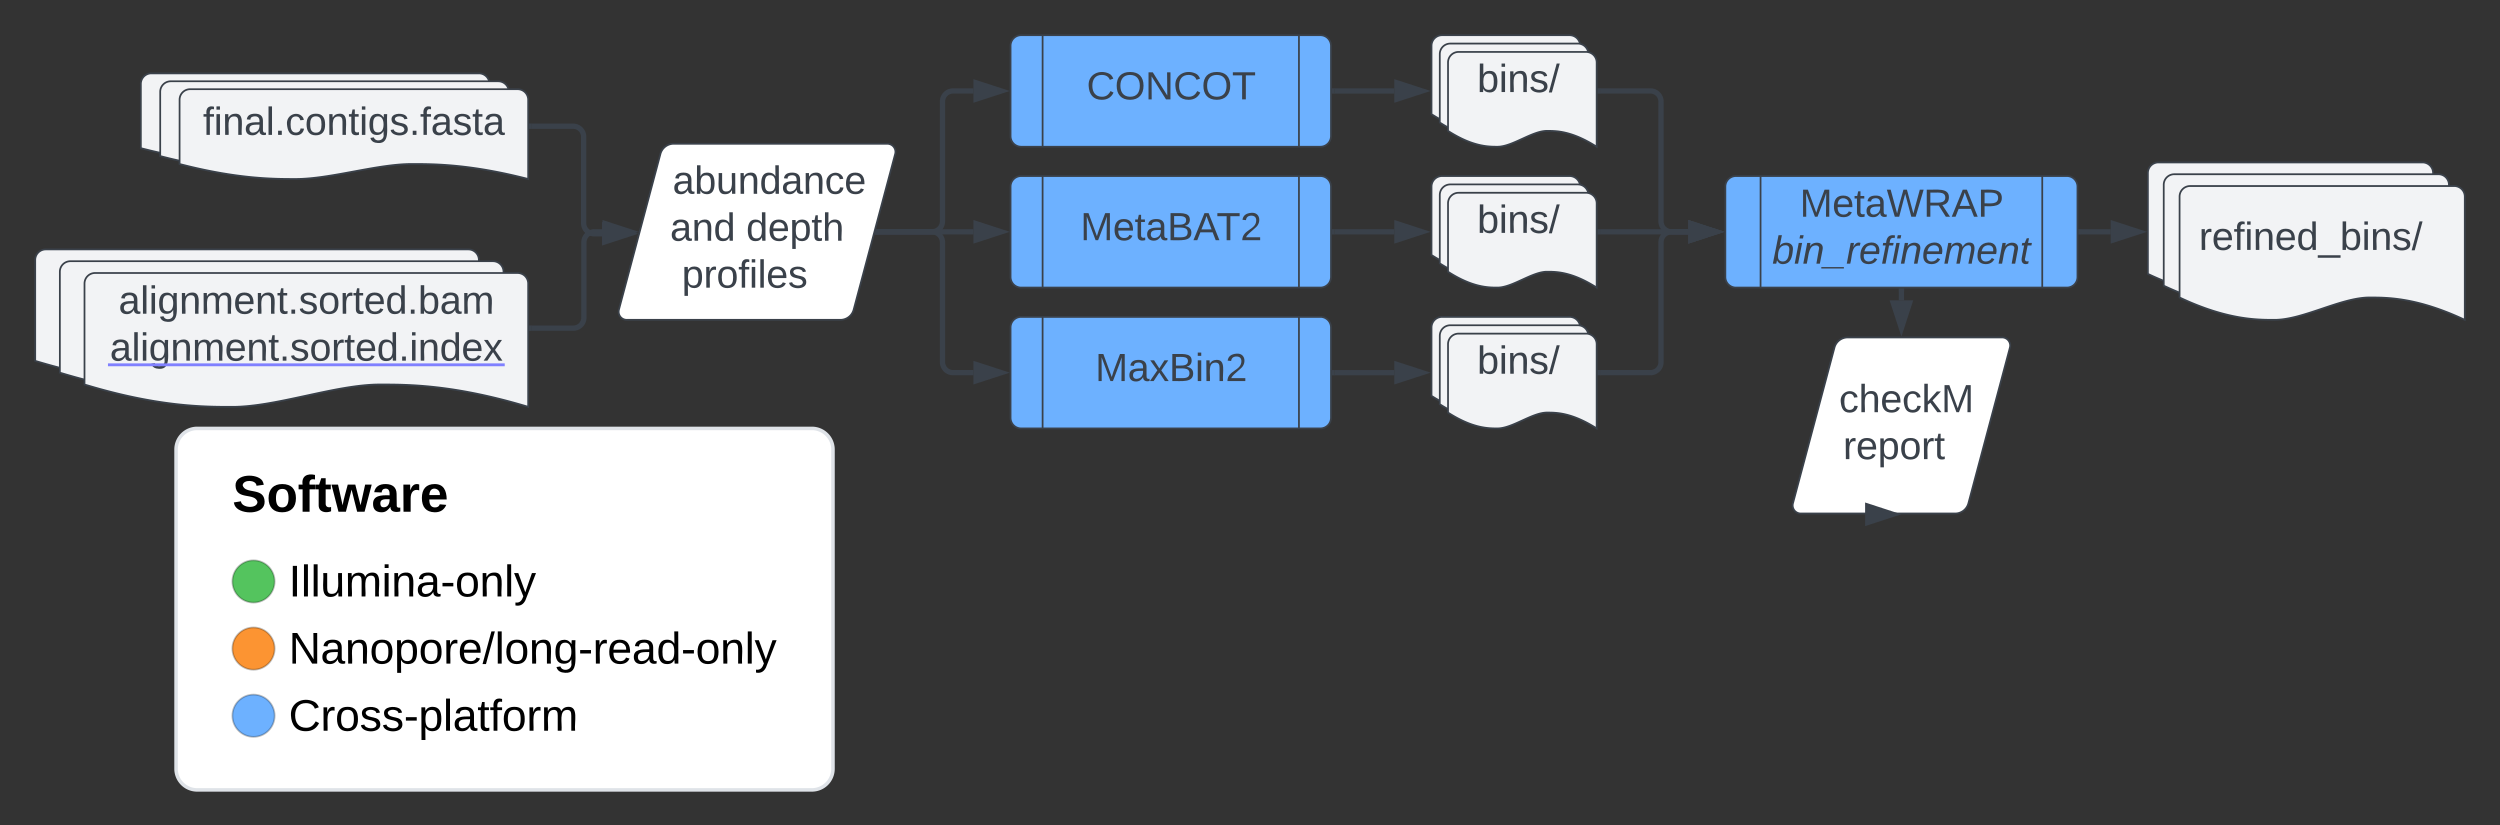 <svg xmlns="http://www.w3.org/2000/svg" xmlns:xlink="http://www.w3.org/1999/xlink" xmlns:lucid="lucid" width="1420" height="468.67"><rect width="100%" height="100%" fill="#333333" stroke="none"/><g transform="translate(-40 -178.333)" lucid:page-tab-id="0_0"><path d="M120 226a6 6 0 0 1 6-6h186a6 6 0 0 1 6 6v45c-33.07-8.52-53.66-8.52-66.13-8.52-19.8 0-46.14 8.52-65.94 8.52-12.27 0-33.06 0-65.93-8.52z" stroke="#3a414a" fill="#f2f3f5"/><path d="M131 230.5a6 6 0 0 1 6-6h186a6 6 0 0 1 6 6v45c-33.07-8.52-53.66-8.52-66.13-8.52-19.8 0-46.14 8.52-65.94 8.52-12.27 0-33.06 0-65.93-8.52z" stroke="#3a414a" fill="#f2f3f5"/><path d="M142 235a6 6 0 0 1 6-6h186a6 6 0 0 1 6 6v45c-33.07-8.52-53.66-8.52-66.13-8.52-19.8 0-46.14 8.52-65.94 8.52-12.27 0-33.06 0-65.93-8.52z" stroke="#3a414a" fill="#f2f3f5"/><use xlink:href="#a" transform="matrix(1,0,0,1,147,234) translate(8.29 20.944)"/><path d="M1260 276.6a6 6 0 0 1 6-6h150a6 6 0 0 1 6 6v70c-27.05-12.7-43.9-12.7-54.1-12.7-16.2 0-37.75 12.7-53.95 12.7-10.05 0-27.06 0-53.95-12.7z" stroke="#3a414a" fill="#f2f3f5"/><path d="M1269 283.3a6 6 0 0 1 6-6h150a6 6 0 0 1 6 6v70c-27.05-12.7-43.9-12.7-54.1-12.7-16.2 0-37.75 12.7-53.95 12.7-10.05 0-27.06 0-53.95-12.7z" stroke="#3a414a" fill="#f2f3f5"/><path d="M1278 290a6 6 0 0 1 6-6h150a6 6 0 0 1 6 6v70c-27.05-12.7-43.9-12.7-54.1-12.7-16.2 0-37.75 12.7-53.95 12.7-10.05 0-27.06 0-53.95-12.7z" stroke="#3a414a" fill="#f2f3f5"/><use xlink:href="#b" transform="matrix(1,0,0,1,1283,289) translate(6.012 31.278)"/><path d="M1020 284.33a6 6 0 0 1 6-6h188a6 6 0 0 1 6 6v51.34a6 6 0 0 1-6 6h-188a6 6 0 0 1-6-6z" stroke="#3a414a" fill="#6db1ff"/><path d="M1040 278.33v63.34m160-63.34v63.34" stroke="#3a414a" fill="none"/><use xlink:href="#c" transform="matrix(1,0,0,1,1050,283.333) translate(12.284 18.111)"/><use xlink:href="#d" transform="matrix(1,0,0,1,1050,283.333) translate(-3.333 44.778)"/><path d="M140 433.67a12 12 0 0 1 12-12h349.14a12 12 0 0 1 12 12V615a12 12 0 0 1-12 12H152a12 12 0 0 1-12-12z" stroke="#dfe3e8" stroke-width="2" fill="#fff"/><path d="M196 508.6c0 6.63-5.37 12-12 12s-12-5.37-12-12 5.37-12 12-12 12 5.37 12 12z" stroke="#000" stroke-opacity=".25" fill="#54c45e"/><path d="M196 546.73c0 6.63-5.37 12-12 12s-12-5.37-12-12c0-6.62 5.37-12 12-12s12 5.38 12 12z" stroke="#000" stroke-opacity=".25" fill="#fc9432"/><path d="M196 584.87c0 6.62-5.37 12-12 12s-12-5.38-12-12c0-6.63 5.37-12 12-12s12 5.37 12 12z" stroke="#000" stroke-opacity=".25" fill="#6db1ff"/><use xlink:href="#e" transform="matrix(1,0,0,1,172,445.667) translate(0 23.322)"/><use xlink:href="#f" transform="matrix(1,0,0,1,204,496.6) translate(0 20.522)"/><use xlink:href="#g" transform="matrix(1,0,0,1,204,534.733) translate(0 20.522)"/><use xlink:href="#h" transform="matrix(1,0,0,1,204,572.867) translate(0 20.522)"/><path d="M60 326a6 6 0 0 1 6-6h240a6 6 0 0 1 6 6v70c-42.08-12.7-68.3-12.7-84.17-12.7-25.2 0-58.7 12.7-83.9 12.7-15.64 0-42.1 0-83.93-12.7z" stroke="#3a414a" fill="#f2f3f5"/><path d="M74 332.7a6 6 0 0 1 6-6h240a6 6 0 0 1 6 6v70C283.92 390 257.7 390 241.83 390c-25.2 0-58.7 12.7-83.9 12.7-15.64 0-42.1 0-83.93-12.7z" stroke="#3a414a" fill="#f2f3f5"/><path d="M88 339.4a6 6 0 0 1 6-6h240a6 6 0 0 1 6 6v70c-42.08-12.68-68.3-12.68-84.17-12.68-25.2 0-58.7 12.7-83.9 12.7-15.64 0-42.1 0-83.93-12.7z" stroke="#3a414a" fill="#f2f3f5"/><use xlink:href="#i" transform="matrix(1,0,0,1,93,338.412) translate(14.364 18.111)"/><use xlink:href="#j" transform="matrix(1,0,0,1,93,338.412) translate(9.426 44.778)"/><a xlink:href="http://alignment.sorted.index" target="_blank" transform="matrix(1,0,0,1,93,338.412)"><path class="lucid-link lucid-hotspot lucid-overlay-hotspot" fill-opacity="0" d="M9.43 27h223.15v26.67H9.43z"/></a><path d="M614 204.33a6 6 0 0 1 6-6h170a6 6 0 0 1 6 6v51.34a6 6 0 0 1-6 6H620a6 6 0 0 1-6-6z" stroke="#3a414a" fill="#6db1ff"/><path d="M632.2 198.33v63.34m145.6-63.34v63.34" stroke="#3a414a" fill="none"/><use xlink:href="#k" transform="matrix(1,0,0,1,641.754,203.333) translate(15.475 31.444)"/><path d="M415.12 265.8a7.8 7.8 0 0 1 7.55-5.8H544a4.6 4.6 0 0 1 4.45 5.8l-23.57 88.4a7.8 7.8 0 0 1-7.55 5.8H396a4.6 4.6 0 0 1-4.45-5.8z" stroke="#3a414a" fill="#fff"/><use xlink:href="#l" transform="matrix(1,0,0,1,395,265) translate(27.067 23.403)"/><use xlink:href="#m" transform="matrix(1,0,0,1,395,265) translate(25.622 50.069)"/><use xlink:href="#n" transform="matrix(1,0,0,1,395,265) translate(68.832 50.069)"/><use xlink:href="#o" transform="matrix(1,0,0,1,395,265) translate(32.295 76.736)"/><path d="M341.95 250.02h23.56a6 6 0 0 1 6 6v49.1a6 6 0 0 0 6 6h4.44" stroke="#3a414a" stroke-width="3" fill="none"/><path d="M342 251.52h-1.55v-3H342z" stroke="#3a414a" stroke-width=".05" fill="#3a414a"/><path d="M397.7 311.1l-14.26 4.64v-9.27z" stroke="#3a414a" stroke-width="3" fill="#3a414a"/><path d="M341.95 364.73h23.7a6 6 0 0 0 6-6V316a6 6 0 0 1 6-6h4.6" stroke="#3a414a" stroke-width="3" fill="none"/><path d="M342 366.23h-1.55v-3H342z" stroke="#3a414a" stroke-width=".05" fill="#3a414a"/><path d="M398 310l-14.26 4.64v-9.28z" stroke="#3a414a" stroke-width="3" fill="#3a414a"/><path d="M614 284.33a6 6 0 0 1 6-6h170a6 6 0 0 1 6 6v51.34a6 6 0 0 1-6 6H620a6 6 0 0 1-6-6z" stroke="#3a414a" fill="#6db1ff"/><path d="M632.2 278.33v63.34m145.6-63.34v63.34" stroke="#3a414a" fill="none"/><use xlink:href="#p" transform="matrix(1,0,0,1,641.754,283.333) translate(11.926 31.444)"/><path d="M614 364.33a6 6 0 0 1 6-6h170a6 6 0 0 1 6 6v51.34a6 6 0 0 1-6 6H620a6 6 0 0 1-6-6z" stroke="#3a414a" fill="#6db1ff"/><path d="M632.2 358.33v63.34m145.6-63.34v63.34" stroke="#3a414a" fill="none"/><use xlink:href="#q" transform="matrix(1,0,0,1,641.754,363.333) translate(20.352 31.444)"/><path d="M538.64 310h30.7a6 6 0 0 0 6-6v-68a6 6 0 0 1 6-6h11.58" stroke="#3a414a" stroke-width="3" fill="none"/><path d="M538.68 311.5h-1.93l.8-3h1.13z" stroke="#3a414a" stroke-width=".05" fill="#3a414a"/><path d="M608.7 230l-14.28 4.64v-9.28z" stroke="#3a414a" stroke-width="3" fill="#3a414a"/><path d="M538.64 310h54.28" stroke="#3a414a" stroke-width="3" fill="none"/><path d="M538.68 311.5h-1.93l.8-3h1.13z" stroke="#3a414a" stroke-width=".05" fill="#3a414a"/><path d="M608.7 310l-14.28 4.64v-9.28z" stroke="#3a414a" stroke-width="3" fill="#3a414a"/><path d="M538.64 310h30.7a6 6 0 0 1 6 6v68a6 6 0 0 0 6 6h11.58" stroke="#3a414a" stroke-width="3" fill="none"/><path d="M538.68 311.5h-1.93l.8-3h1.13z" stroke="#3a414a" stroke-width=".05" fill="#3a414a"/><path d="M608.7 390l-14.28 4.64v-9.28z" stroke="#3a414a" stroke-width="3" fill="#3a414a"/><path d="M797.96 390h34.02" stroke="#3a414a" stroke-width="3" fill="none"/><path d="M798 391.5h-1.54v-3H798z" stroke="#3a414a" stroke-width=".05" fill="#3a414a"/><path d="M847.75 390l-14.27 4.64v-9.28z" stroke="#3a414a" stroke-width="3" fill="#3a414a"/><path d="M797.96 310h34.02" stroke="#3a414a" stroke-width="3" fill="none"/><path d="M798 311.5h-1.54v-3H798z" stroke="#3a414a" stroke-width=".05" fill="#3a414a"/><path d="M847.75 310l-14.27 4.64v-9.28z" stroke="#3a414a" stroke-width="3" fill="#3a414a"/><path d="M797.96 230h34.02" stroke="#3a414a" stroke-width="3" fill="none"/><path d="M798 231.5h-1.54v-3H798z" stroke="#3a414a" stroke-width=".05" fill="#3a414a"/><path d="M847.75 230l-14.27 4.64v-9.28z" stroke="#3a414a" stroke-width="3" fill="#3a414a"/><path d="M948.85 230h28.6a6 6 0 0 1 6 6v68a6 6 0 0 0 6 6h9.47" stroke="#3a414a" stroke-width="3" fill="none"/><path d="M948.9 231.5h-1.55v-3h1.54z" stroke="#3a414a" stroke-width=".05" fill="#3a414a"/><path d="M1014.68 310l-14.26 4.64v-9.28z" stroke="#3a414a" stroke-width="3" fill="#3a414a"/><path d="M948.85 310h50.07" stroke="#3a414a" stroke-width="3" fill="none"/><path d="M948.9 311.5h-1.55v-3h1.54z" stroke="#3a414a" stroke-width=".05" fill="#3a414a"/><path d="M1014.68 310l-14.26 4.64v-9.28z" stroke="#3a414a" stroke-width="3" fill="#3a414a"/><path d="M948.85 390h28.6a6 6 0 0 0 6-6v-68a6 6 0 0 1 6-6h9.47" stroke="#3a414a" stroke-width="3" fill="none"/><path d="M948.9 391.5h-1.55v-3h1.54z" stroke="#3a414a" stroke-width=".05" fill="#3a414a"/><path d="M1014.68 310l-14.26 4.64v-9.28z" stroke="#3a414a" stroke-width="3" fill="#3a414a"/><path d="M1221.96 310h16.92" stroke="#3a414a" stroke-width="3" fill="none"/><path d="M1222 311.5h-1.53v-3h1.53z" stroke="#3a414a" stroke-width=".05" fill="#3a414a"/><path d="M1254.65 310l-14.27 4.64v-9.28z" stroke="#3a414a" stroke-width="3" fill="#3a414a"/><path d="M1081.97 375.8a7.8 7.8 0 0 1 7.54-5.8h87.66a4.6 4.6 0 0 1 4.45 5.8l-23.57 88.4a7.8 7.8 0 0 1-7.54 5.8h-87.66a4.6 4.6 0 0 1-4.45-5.8z" stroke="#3a414a" fill="#fff"/><use xlink:href="#r" transform="matrix(1,0,0,1,1061.844,375) translate(22.764 37.465)"/><use xlink:href="#s" transform="matrix(1,0,0,1,1061.844,375) translate(25.054 64.132)"/><path d="M1120 343.63v5.3" stroke="#3a414a" stroke-width="3" fill="none"/><path d="M1121.5 343.67h-3v-1.54h3z" stroke="#3a414a" stroke-width=".05" fill="#3a414a"/><path d="M1120 364.7l-4.64-14.28h9.28z" stroke="#3a414a" stroke-width="3" fill="#3a414a"/><path d="M853.1 364.33a6 6 0 0 1 6-6h72.42a6 6 0 0 1 6 6v47.84c-14.1-9-22.88-9-28.2-9-8.44 0-19.67 9-28.1 9-5.24 0-14.1 0-28.12-9z" stroke="#3a414a" fill="#f2f3f5"/><path d="M857.8 369.08a6 6 0 0 1 6-6h72.4a6 6 0 0 1 6 6v47.84c-14.1-9-22.87-9-28.2-9-8.43 0-19.66 9-28.1 9-5.23 0-14.1 0-28.1-9z" stroke="#3a414a" fill="#f2f3f5"/><path d="M862.48 373.83a6 6 0 0 1 6-6h72.42a6 6 0 0 1 6 6v47.84c-14.1-9-22.88-9-28.2-9-8.44 0-19.67 9-28.1 9-5.24 0-14.1 0-28.12-9z" stroke="#3a414a" fill="#f2f3f5"/><use xlink:href="#t" transform="matrix(1,0,0,1,867.48,372.833) translate(11.574 17.778)"/><path d="M853.1 284.33a6 6 0 0 1 6-6h72.42a6 6 0 0 1 6 6v47.84c-14.1-9-22.88-9-28.2-9-8.44 0-19.67 9-28.1 9-5.24 0-14.1 0-28.12-9z" stroke="#3a414a" fill="#f2f3f5"/><path d="M857.8 289.08a6 6 0 0 1 6-6h72.4a6 6 0 0 1 6 6v47.84c-14.1-9-22.87-9-28.2-9-8.43 0-19.66 9-28.1 9-5.23 0-14.1 0-28.1-9z" stroke="#3a414a" fill="#f2f3f5"/><path d="M862.48 293.83a6 6 0 0 1 6-6h72.42a6 6 0 0 1 6 6v47.84c-14.1-9-22.88-9-28.2-9-8.44 0-19.67 9-28.1 9-5.24 0-14.1 0-28.12-9z" stroke="#3a414a" fill="#f2f3f5"/><use xlink:href="#t" transform="matrix(1,0,0,1,867.48,292.833) translate(11.574 17.778)"/><path d="M853.1 204.33a6 6 0 0 1 6-6h72.42a6 6 0 0 1 6 6v47.84c-14.1-9-22.88-9-28.2-9-8.44 0-19.67 9-28.1 9-5.24 0-14.1 0-28.12-9z" stroke="#3a414a" fill="#f2f3f5"/><path d="M857.8 209.08a6 6 0 0 1 6-6h72.4a6 6 0 0 1 6 6v47.84c-14.1-9-22.87-9-28.2-9-8.43 0-19.66 9-28.1 9-5.23 0-14.1 0-28.1-9z" stroke="#3a414a" fill="#f2f3f5"/><path d="M862.48 213.83a6 6 0 0 1 6-6h72.42a6 6 0 0 1 6 6v47.84c-14.1-9-22.88-9-28.2-9-8.44 0-19.67 9-28.1 9-5.24 0-14.1 0-28.12-9z" stroke="#3a414a" fill="#f2f3f5"/><g><use xlink:href="#t" transform="matrix(1,0,0,1,867.48,212.833) translate(11.574 17.778)"/></g><path d="M1120 470.46" stroke="#3a414a" stroke-width="3" fill="none"/><path stroke="#3a414a" stroke-width=".05" fill="#3a414a"/><path d="M1115.15 470.46l-14.27 4.63v-9.28z" stroke="#3a414a" stroke-width="3" fill="#3a414a"/><defs><path fill="#3a414a" d="M101-234c-31-9-42 10-38 44h38v23H63V0H32v-167H5v-23h27c-7-52 17-82 69-68v24" id="u"/><path fill="#3a414a" d="M24-231v-30h32v30H24zM24 0v-190h32V0H24" id="v"/><path fill="#3a414a" d="M117-194c89-4 53 116 60 194h-32v-121c0-31-8-49-39-48C34-167 62-67 57 0H25l-1-190h30c1 10-1 24 2 32 11-22 29-35 61-36" id="w"/><path fill="#3a414a" d="M141-36C126-15 110 5 73 4 37 3 15-17 15-53c-1-64 63-63 125-63 3-35-9-54-41-54-24 1-41 7-42 31l-33-3c5-37 33-52 76-52 45 0 72 20 72 64v82c-1 20 7 32 28 27v20c-31 9-61-2-59-35zM48-53c0 20 12 33 32 33 41-3 63-29 60-74-43 2-92-5-92 41" id="x"/><path fill="#3a414a" d="M24 0v-261h32V0H24" id="y"/><path fill="#3a414a" d="M33 0v-38h34V0H33" id="z"/><path fill="#3a414a" d="M96-169c-40 0-48 33-48 73s9 75 48 75c24 0 41-14 43-38l32 2c-6 37-31 61-74 61-59 0-76-41-82-99-10-93 101-131 147-64 4 7 5 14 7 22l-32 3c-4-21-16-35-41-35" id="A"/><path fill="#3a414a" d="M100-194c62-1 85 37 85 99 1 63-27 99-86 99S16-35 15-95c0-66 28-99 85-99zM99-20c44 1 53-31 53-75 0-43-8-75-51-75s-53 32-53 75 10 74 51 75" id="B"/><path fill="#3a414a" d="M59-47c-2 24 18 29 38 22v24C64 9 27 4 27-40v-127H5v-23h24l9-43h21v43h35v23H59v120" id="C"/><path fill="#3a414a" d="M177-190C167-65 218 103 67 71c-23-6-38-20-44-43l32-5c15 47 100 32 89-28v-30C133-14 115 1 83 1 29 1 15-40 15-95c0-56 16-97 71-98 29-1 48 16 59 35 1-10 0-23 2-32h30zM94-22c36 0 50-32 50-73 0-42-14-75-50-75-39 0-46 34-46 75s6 73 46 73" id="D"/><path fill="#3a414a" d="M135-143c-3-34-86-38-87 0 15 53 115 12 119 90S17 21 10-45l28-5c4 36 97 45 98 0-10-56-113-15-118-90-4-57 82-63 122-42 12 7 21 19 24 35" id="E"/><g id="a"><use transform="matrix(0.062,0,0,0.062,0,0)" xlink:href="#u"/><use transform="matrix(0.062,0,0,0.062,6.173,0)" xlink:href="#v"/><use transform="matrix(0.062,0,0,0.062,11.049,0)" xlink:href="#w"/><use transform="matrix(0.062,0,0,0.062,23.395,0)" xlink:href="#x"/><use transform="matrix(0.062,0,0,0.062,35.741,0)" xlink:href="#y"/><use transform="matrix(0.062,0,0,0.062,40.617,0)" xlink:href="#z"/><use transform="matrix(0.062,0,0,0.062,46.79,0)" xlink:href="#A"/><use transform="matrix(0.062,0,0,0.062,57.901,0)" xlink:href="#B"/><use transform="matrix(0.062,0,0,0.062,70.247,0)" xlink:href="#w"/><use transform="matrix(0.062,0,0,0.062,82.593,0)" xlink:href="#C"/><use transform="matrix(0.062,0,0,0.062,88.765,0)" xlink:href="#v"/><use transform="matrix(0.062,0,0,0.062,93.642,0)" xlink:href="#D"/><use transform="matrix(0.062,0,0,0.062,105.988,0)" xlink:href="#E"/><use transform="matrix(0.062,0,0,0.062,117.099,0)" xlink:href="#z"/><use transform="matrix(0.062,0,0,0.062,123.272,0)" xlink:href="#u"/><use transform="matrix(0.062,0,0,0.062,129.444,0)" xlink:href="#x"/><use transform="matrix(0.062,0,0,0.062,141.79,0)" xlink:href="#E"/><use transform="matrix(0.062,0,0,0.062,152.901,0)" xlink:href="#C"/><use transform="matrix(0.062,0,0,0.062,159.074,0)" xlink:href="#x"/></g><path fill="#3a414a" d="M114-163C36-179 61-72 57 0H25l-1-190h30c1 12-1 29 2 39 6-27 23-49 58-41v29" id="F"/><path fill="#3a414a" d="M100-194c63 0 86 42 84 106H49c0 40 14 67 53 68 26 1 43-12 49-29l28 8c-11 28-37 45-77 45C44 4 14-33 15-96c1-61 26-98 85-98zm52 81c6-60-76-77-97-28-3 7-6 17-6 28h103" id="G"/><path fill="#3a414a" d="M85-194c31 0 48 13 60 33l-1-100h32l1 261h-30c-2-10 0-23-3-31C134-8 116 4 85 4 32 4 16-35 15-94c0-66 23-100 70-100zm9 24c-40 0-46 34-46 75 0 40 6 74 45 74 42 0 51-32 51-76 0-42-9-74-50-73" id="H"/><path fill="#3a414a" d="M-5 72V49h209v23H-5" id="I"/><path fill="#3a414a" d="M115-194c53 0 69 39 70 98 0 66-23 100-70 100C84 3 66-7 56-30L54 0H23l1-261h32v101c10-23 28-34 59-34zm-8 174c40 0 45-34 45-75 0-40-5-75-45-74-42 0-51 32-51 76 0 43 10 73 51 73" id="J"/><path fill="#3a414a" d="M0 4l72-265h28L28 4H0" id="K"/><g id="b"><use transform="matrix(0.062,0,0,0.062,0,0)" xlink:href="#F"/><use transform="matrix(0.062,0,0,0.062,7.346,0)" xlink:href="#G"/><use transform="matrix(0.062,0,0,0.062,19.691,0)" xlink:href="#u"/><use transform="matrix(0.062,0,0,0.062,25.864,0)" xlink:href="#v"/><use transform="matrix(0.062,0,0,0.062,30.741,0)" xlink:href="#w"/><use transform="matrix(0.062,0,0,0.062,43.086,0)" xlink:href="#G"/><use transform="matrix(0.062,0,0,0.062,55.432,0)" xlink:href="#H"/><use transform="matrix(0.062,0,0,0.062,67.778,0)" xlink:href="#I"/><use transform="matrix(0.062,0,0,0.062,80.123,0)" xlink:href="#J"/><use transform="matrix(0.062,0,0,0.062,92.469,0)" xlink:href="#v"/><use transform="matrix(0.062,0,0,0.062,97.346,0)" xlink:href="#w"/><use transform="matrix(0.062,0,0,0.062,109.691,0)" xlink:href="#E"/><use transform="matrix(0.062,0,0,0.062,120.802,0)" xlink:href="#K"/></g><path fill="#3a414a" d="M240 0l2-218c-23 76-54 145-80 218h-23L58-218 59 0H30v-248h44l77 211c21-75 51-140 76-211h43V0h-30" id="L"/><path fill="#3a414a" d="M266 0h-40l-56-210L115 0H75L2-248h35L96-30l15-64 43-154h32l59 218 59-218h35" id="M"/><path fill="#3a414a" d="M233-177c-1 41-23 64-60 70L243 0h-38l-65-103H63V0H30v-248c88 3 205-21 203 71zM63-129c60-2 137 13 137-47 0-61-80-42-137-45v92" id="N"/><path fill="#3a414a" d="M205 0l-28-72H64L36 0H1l101-248h38L239 0h-34zm-38-99l-47-123c-12 45-31 82-46 123h93" id="O"/><path fill="#3a414a" d="M30-248c87 1 191-15 191 75 0 78-77 80-158 76V0H30v-248zm33 125c57 0 124 11 124-50 0-59-68-47-124-48v98" id="P"/><g id="c"><use transform="matrix(0.062,0,0,0.062,0,0)" xlink:href="#L"/><use transform="matrix(0.062,0,0,0.062,18.457,0)" xlink:href="#G"/><use transform="matrix(0.062,0,0,0.062,30.802,0)" xlink:href="#C"/><use transform="matrix(0.062,0,0,0.062,36.975,0)" xlink:href="#x"/><use transform="matrix(0.062,0,0,0.062,49.321,0)" xlink:href="#M"/><use transform="matrix(0.062,0,0,0.062,70.247,0)" xlink:href="#N"/><use transform="matrix(0.062,0,0,0.062,86.235,0)" xlink:href="#O"/><use transform="matrix(0.062,0,0,0.062,101.049,0)" xlink:href="#P"/></g><path fill="#3a414a" d="M68-162c25-46 127-43 121 31C183-60 169 1 98 4 69 5 53-11 43-31L36 0H5l52-261h31zm88 36c2-27-9-43-34-43-55 0-70 51-70 103 0 29 15 45 43 46 52 0 58-58 61-106" id="Q"/><path fill="#3a414a" d="M50-231l6-30h32l-6 30H50zM6 0l37-190h31L37 0H6" id="R"/><path fill="#3a414a" d="M67-158c22-48 132-52 116 29L158 0h-32l25-140c3-38-53-32-70-12C52-117 51-52 38 0H6l36-190h30" id="S"/><path fill="#3a414a" d="M-28 44V31h207v13H-28" id="T"/><path fill="#3a414a" d="M66-151c12-25 30-51 66-40l-6 26C45-176 58-65 38 0H6l36-190h30" id="U"/><path fill="#3a414a" d="M111-194c62-3 86 47 72 106H45c-7 38 6 69 45 68 27-1 43-14 53-32l24 11C152-15 129 4 87 4 38 3 12-23 12-71c0-70 32-119 99-123zm44 81c14-66-71-72-95-28-4 8-8 17-11 28h106" id="V"/><path fill="#3a414a" d="M76-167L44 0H12l33-167H18l4-23h27c3-47 25-81 82-69l-4 24c-35-8-44 15-46 45h37l-5 23H76" id="W"/><path fill="#3a414a" d="M248-111c6-24 9-61-24-58-72 9-57 108-77 169h-31l26-142c3-37-50-30-64-10C52-115 50-51 37 0H6l36-190h30c-1 10-6 24-4 32 13-43 101-52 105 5 13-22 29-41 61-41 90 0 28 129 23 194h-31" id="X"/><path fill="#3a414a" d="M51-54c-9 22 5 41 31 30L79-1C43 14 10-4 19-52l22-115H19l5-23h22l19-43h21l-9 43h35l-4 23H73" id="Y"/><g id="d"><use transform="matrix(0.062,0,0,0.062,0,0)" xlink:href="#Q"/><use transform="matrix(0.062,0,0,0.062,12.346,0)" xlink:href="#R"/><use transform="matrix(0.062,0,0,0.062,17.222,0)" xlink:href="#S"/><use transform="matrix(0.062,0,0,0.062,29.568,0)" xlink:href="#T"/><use transform="matrix(0.062,0,0,0.062,41.914,0)" xlink:href="#U"/><use transform="matrix(0.062,0,0,0.062,49.259,0)" xlink:href="#V"/><use transform="matrix(0.062,0,0,0.062,61.605,0)" xlink:href="#W"/><use transform="matrix(0.062,0,0,0.062,67.778,0)" xlink:href="#R"/><use transform="matrix(0.062,0,0,0.062,72.654,0)" xlink:href="#S"/><use transform="matrix(0.062,0,0,0.062,85,0)" xlink:href="#V"/><use transform="matrix(0.062,0,0,0.062,97.346,0)" xlink:href="#X"/><use transform="matrix(0.062,0,0,0.062,115.802,0)" xlink:href="#V"/><use transform="matrix(0.062,0,0,0.062,128.148,0)" xlink:href="#S"/><use transform="matrix(0.062,0,0,0.062,140.494,0)" xlink:href="#Y"/></g><path d="M169-182c-1-43-94-46-97-3 18 66 151 10 154 114 3 95-165 93-204 36-6-8-10-19-12-30l50-8c3 46 112 56 116 5-17-69-150-10-154-114-4-87 153-88 188-35 5 8 8 18 10 28" id="Z"/><path d="M110-194c64 0 96 36 96 99 0 64-35 99-97 99-61 0-95-36-95-99 0-62 34-99 96-99zm-1 164c35 0 45-28 45-65 0-40-10-65-43-65-34 0-45 26-45 65 0 36 10 65 43 65" id="aa"/><path d="M121-226c-27-7-43 5-38 36h38v33H83V0H34v-157H6v-33h28c-9-59 32-81 87-68v32" id="ab"/><path d="M115-3C79 11 28 4 28-45v-112H4v-33h27l15-45h31v45h36v33H77v99c-1 23 16 31 38 25v30" id="ac"/><path d="M231 0h-52l-39-155L100 0H48L-1-190h46L77-45c9-52 24-97 36-145h53l37 145 32-145h46" id="ad"/><path d="M133-34C117-15 103 5 69 4 32 3 11-16 11-54c-1-60 55-63 116-61 1-26-3-47-28-47-18 1-26 9-28 27l-52-2c7-38 36-58 82-57s74 22 75 68l1 82c-1 14 12 18 25 15v27c-30 8-71 5-69-32zm-48 3c29 0 43-24 42-57-32 0-66-3-65 30 0 17 8 27 23 27" id="ae"/><path d="M135-150c-39-12-60 13-60 57V0H25l-1-190h47c2 13-1 29 3 40 6-28 27-53 61-41v41" id="af"/><path d="M185-48c-13 30-37 53-82 52C43 2 14-33 14-96s30-98 90-98c62 0 83 45 84 108H66c0 31 8 55 39 56 18 0 30-7 34-22zm-45-69c5-46-57-63-70-21-2 6-4 13-4 21h74" id="ag"/><g id="e"><use transform="matrix(0.081,0,0,0.081,0,0)" xlink:href="#Z"/><use transform="matrix(0.081,0,0,0.081,19.407,0)" xlink:href="#aa"/><use transform="matrix(0.081,0,0,0.081,37.117,0)" xlink:href="#ab"/><use transform="matrix(0.081,0,0,0.081,46.74,0)" xlink:href="#ac"/><use transform="matrix(0.081,0,0,0.081,56.362,0)" xlink:href="#ad"/><use transform="matrix(0.081,0,0,0.081,79.004,0)" xlink:href="#ae"/><use transform="matrix(0.081,0,0,0.081,95.177,0)" xlink:href="#af"/><use transform="matrix(0.081,0,0,0.081,106.498,0)" xlink:href="#ag"/></g><path d="M33 0v-248h34V0H33" id="ah"/><path d="M24 0v-261h32V0H24" id="ai"/><path d="M84 4C-5 8 30-112 23-190h32v120c0 31 7 50 39 49 72-2 45-101 50-169h31l1 190h-30c-1-10 1-25-2-33-11 22-28 36-60 37" id="aj"/><path d="M210-169c-67 3-38 105-44 169h-31v-121c0-29-5-50-35-48C34-165 62-65 56 0H25l-1-190h30c1 10-1 24 2 32 10-44 99-50 107 0 11-21 27-35 58-36 85-2 47 119 55 194h-31v-121c0-29-5-49-35-48" id="ak"/><path d="M24-231v-30h32v30H24zM24 0v-190h32V0H24" id="al"/><path d="M117-194c89-4 53 116 60 194h-32v-121c0-31-8-49-39-48C34-167 62-67 57 0H25l-1-190h30c1 10-1 24 2 32 11-22 29-35 61-36" id="am"/><path d="M141-36C126-15 110 5 73 4 37 3 15-17 15-53c-1-64 63-63 125-63 3-35-9-54-41-54-24 1-41 7-42 31l-33-3c5-37 33-52 76-52 45 0 72 20 72 64v82c-1 20 7 32 28 27v20c-31 9-61-2-59-35zM48-53c0 20 12 33 32 33 41-3 63-29 60-74-43 2-92-5-92 41" id="an"/><path d="M16-82v-28h88v28H16" id="ao"/><path d="M100-194c62-1 85 37 85 99 1 63-27 99-86 99S16-35 15-95c0-66 28-99 85-99zM99-20c44 1 53-31 53-75 0-43-8-75-51-75s-53 32-53 75 10 74 51 75" id="ap"/><path d="M179-190L93 31C79 59 56 82 12 73V49c39 6 53-20 64-50L1-190h34L92-34l54-156h33" id="aq"/><g id="f"><use transform="matrix(0.07,0,0,0.07,0,0)" xlink:href="#ah"/><use transform="matrix(0.07,0,0,0.07,6.975,0)" xlink:href="#ai"/><use transform="matrix(0.07,0,0,0.07,12.486,0)" xlink:href="#ai"/><use transform="matrix(0.07,0,0,0.07,17.996,0)" xlink:href="#aj"/><use transform="matrix(0.07,0,0,0.07,31.947,0)" xlink:href="#ak"/><use transform="matrix(0.07,0,0,0.07,52.803,0)" xlink:href="#al"/><use transform="matrix(0.07,0,0,0.07,58.314,0)" xlink:href="#am"/><use transform="matrix(0.07,0,0,0.07,72.264,0)" xlink:href="#an"/><use transform="matrix(0.07,0,0,0.07,86.215,0)" xlink:href="#ao"/><use transform="matrix(0.07,0,0,0.07,94.515,0)" xlink:href="#ap"/><use transform="matrix(0.07,0,0,0.07,108.466,0)" xlink:href="#am"/><use transform="matrix(0.07,0,0,0.07,122.417,0)" xlink:href="#ai"/><use transform="matrix(0.07,0,0,0.07,127.927,0)" xlink:href="#aq"/></g><path d="M190 0L58-211 59 0H30v-248h39L202-35l-2-213h31V0h-41" id="ar"/><path d="M115-194c55 1 70 41 70 98S169 2 115 4C84 4 66-9 55-30l1 105H24l-1-265h31l2 30c10-21 28-34 59-34zm-8 174c40 0 45-34 45-75s-6-73-45-74c-42 0-51 32-51 76 0 43 10 73 51 73" id="as"/><path d="M114-163C36-179 61-72 57 0H25l-1-190h30c1 12-1 29 2 39 6-27 23-49 58-41v29" id="at"/><path d="M100-194c63 0 86 42 84 106H49c0 40 14 67 53 68 26 1 43-12 49-29l28 8c-11 28-37 45-77 45C44 4 14-33 15-96c1-61 26-98 85-98zm52 81c6-60-76-77-97-28-3 7-6 17-6 28h103" id="au"/><path d="M0 4l72-265h28L28 4H0" id="av"/><path d="M177-190C167-65 218 103 67 71c-23-6-38-20-44-43l32-5c15 47 100 32 89-28v-30C133-14 115 1 83 1 29 1 15-40 15-95c0-56 16-97 71-98 29-1 48 16 59 35 1-10 0-23 2-32h30zM94-22c36 0 50-32 50-73 0-42-14-75-50-75-39 0-46 34-46 75s6 73 46 73" id="aw"/><path d="M85-194c31 0 48 13 60 33l-1-100h32l1 261h-30c-2-10 0-23-3-31C134-8 116 4 85 4 32 4 16-35 15-94c0-66 23-100 70-100zm9 24c-40 0-46 34-46 75 0 40 6 74 45 74 42 0 51-32 51-76 0-42-9-74-50-73" id="ax"/><g id="g"><use transform="matrix(0.07,0,0,0.07,0,0)" xlink:href="#ar"/><use transform="matrix(0.07,0,0,0.07,18.066,0)" xlink:href="#an"/><use transform="matrix(0.07,0,0,0.07,32.017,0)" xlink:href="#am"/><use transform="matrix(0.07,0,0,0.07,45.967,0)" xlink:href="#ap"/><use transform="matrix(0.07,0,0,0.07,59.918,0)" xlink:href="#as"/><use transform="matrix(0.07,0,0,0.07,73.869,0)" xlink:href="#ap"/><use transform="matrix(0.07,0,0,0.07,87.819,0)" xlink:href="#at"/><use transform="matrix(0.07,0,0,0.07,96.12,0)" xlink:href="#au"/><use transform="matrix(0.07,0,0,0.07,110.07,0)" xlink:href="#av"/><use transform="matrix(0.07,0,0,0.07,117.046,0)" xlink:href="#ai"/><use transform="matrix(0.07,0,0,0.07,122.556,0)" xlink:href="#ap"/><use transform="matrix(0.07,0,0,0.07,136.507,0)" xlink:href="#am"/><use transform="matrix(0.07,0,0,0.07,150.457,0)" xlink:href="#aw"/><use transform="matrix(0.07,0,0,0.07,164.408,0)" xlink:href="#ao"/><use transform="matrix(0.07,0,0,0.07,172.709,0)" xlink:href="#at"/><use transform="matrix(0.07,0,0,0.07,181.009,0)" xlink:href="#au"/><use transform="matrix(0.07,0,0,0.07,194.96,0)" xlink:href="#an"/><use transform="matrix(0.07,0,0,0.07,208.91,0)" xlink:href="#ax"/><use transform="matrix(0.07,0,0,0.07,222.861,0)" xlink:href="#ao"/><use transform="matrix(0.07,0,0,0.07,231.162,0)" xlink:href="#ap"/><use transform="matrix(0.07,0,0,0.07,245.112,0)" xlink:href="#am"/><use transform="matrix(0.07,0,0,0.07,259.063,0)" xlink:href="#ai"/><use transform="matrix(0.07,0,0,0.07,264.573,0)" xlink:href="#aq"/></g><path d="M212-179c-10-28-35-45-73-45-59 0-87 40-87 99 0 60 29 101 89 101 43 0 62-24 78-52l27 14C228-24 195 4 139 4 59 4 22-46 18-125c-6-104 99-153 187-111 19 9 31 26 39 46" id="ay"/><path d="M135-143c-3-34-86-38-87 0 15 53 115 12 119 90S17 21 10-45l28-5c4 36 97 45 98 0-10-56-113-15-118-90-4-57 82-63 122-42 12 7 21 19 24 35" id="az"/><path d="M59-47c-2 24 18 29 38 22v24C64 9 27 4 27-40v-127H5v-23h24l9-43h21v43h35v23H59v120" id="aA"/><path d="M101-234c-31-9-42 10-38 44h38v23H63V0H32v-167H5v-23h27c-7-52 17-82 69-68v24" id="aB"/><g id="h"><use transform="matrix(0.07,0,0,0.07,0,0)" xlink:href="#ay"/><use transform="matrix(0.07,0,0,0.07,18.066,0)" xlink:href="#at"/><use transform="matrix(0.07,0,0,0.07,26.367,0)" xlink:href="#ap"/><use transform="matrix(0.07,0,0,0.07,40.317,0)" xlink:href="#az"/><use transform="matrix(0.07,0,0,0.07,52.873,0)" xlink:href="#az"/><use transform="matrix(0.07,0,0,0.07,65.428,0)" xlink:href="#ao"/><use transform="matrix(0.07,0,0,0.07,73.729,0)" xlink:href="#as"/><use transform="matrix(0.07,0,0,0.07,87.68,0)" xlink:href="#ai"/><use transform="matrix(0.07,0,0,0.07,93.19,0)" xlink:href="#an"/><use transform="matrix(0.07,0,0,0.07,107.141,0)" xlink:href="#aA"/><use transform="matrix(0.07,0,0,0.07,114.116,0)" xlink:href="#aB"/><use transform="matrix(0.07,0,0,0.07,121.091,0)" xlink:href="#ap"/><use transform="matrix(0.07,0,0,0.07,135.042,0)" xlink:href="#at"/><use transform="matrix(0.07,0,0,0.07,143.343,0)" xlink:href="#ak"/></g><path fill="#3a414a" d="M210-169c-67 3-38 105-44 169h-31v-121c0-29-5-50-35-48C34-165 62-65 56 0H25l-1-190h30c1 10-1 24 2 32 10-44 99-50 107 0 11-21 27-35 58-36 85-2 47 119 55 194h-31v-121c0-29-5-49-35-48" id="aC"/><g id="i"><use transform="matrix(0.062,0,0,0.062,0,0)" xlink:href="#x"/><use transform="matrix(0.062,0,0,0.062,12.346,0)" xlink:href="#y"/><use transform="matrix(0.062,0,0,0.062,17.222,0)" xlink:href="#v"/><use transform="matrix(0.062,0,0,0.062,22.099,0)" xlink:href="#D"/><use transform="matrix(0.062,0,0,0.062,34.444,0)" xlink:href="#w"/><use transform="matrix(0.062,0,0,0.062,46.79,0)" xlink:href="#aC"/><use transform="matrix(0.062,0,0,0.062,65.247,0)" xlink:href="#G"/><use transform="matrix(0.062,0,0,0.062,77.593,0)" xlink:href="#w"/><use transform="matrix(0.062,0,0,0.062,89.938,0)" xlink:href="#C"/><use transform="matrix(0.062,0,0,0.062,96.111,0)" xlink:href="#z"/><use transform="matrix(0.062,0,0,0.062,102.284,0)" xlink:href="#E"/><use transform="matrix(0.062,0,0,0.062,113.395,0)" xlink:href="#B"/><use transform="matrix(0.062,0,0,0.062,125.741,0)" xlink:href="#F"/><use transform="matrix(0.062,0,0,0.062,133.086,0)" xlink:href="#C"/><use transform="matrix(0.062,0,0,0.062,139.259,0)" xlink:href="#G"/><use transform="matrix(0.062,0,0,0.062,151.605,0)" xlink:href="#H"/><use transform="matrix(0.062,0,0,0.062,163.951,0)" xlink:href="#z"/><use transform="matrix(0.062,0,0,0.062,170.123,0)" xlink:href="#J"/><use transform="matrix(0.062,0,0,0.062,182.469,0)" xlink:href="#x"/><use transform="matrix(0.062,0,0,0.062,194.815,0)" xlink:href="#aC"/></g><path fill="#3a414a" d="M141 0L90-78 38 0H4l68-98-65-92h35l48 74 47-74h35l-64 92 68 98h-35" id="aD"/><g id="j"><use transform="matrix(0.062,0,0,0.062,0,0)" xlink:href="#x"/><use transform="matrix(0.062,0,0,0.062,12.346,0)" xlink:href="#y"/><use transform="matrix(0.062,0,0,0.062,17.222,0)" xlink:href="#v"/><use transform="matrix(0.062,0,0,0.062,22.099,0)" xlink:href="#D"/><use transform="matrix(0.062,0,0,0.062,34.444,0)" xlink:href="#w"/><use transform="matrix(0.062,0,0,0.062,46.79,0)" xlink:href="#aC"/><use transform="matrix(0.062,0,0,0.062,65.247,0)" xlink:href="#G"/><use transform="matrix(0.062,0,0,0.062,77.593,0)" xlink:href="#w"/><use transform="matrix(0.062,0,0,0.062,89.938,0)" xlink:href="#C"/><use transform="matrix(0.062,0,0,0.062,96.111,0)" xlink:href="#z"/><use transform="matrix(0.062,0,0,0.062,102.284,0)" xlink:href="#E"/><use transform="matrix(0.062,0,0,0.062,113.395,0)" xlink:href="#B"/><use transform="matrix(0.062,0,0,0.062,125.741,0)" xlink:href="#F"/><use transform="matrix(0.062,0,0,0.062,133.086,0)" xlink:href="#C"/><use transform="matrix(0.062,0,0,0.062,139.259,0)" xlink:href="#G"/><use transform="matrix(0.062,0,0,0.062,151.605,0)" xlink:href="#H"/><use transform="matrix(0.062,0,0,0.062,163.951,0)" xlink:href="#z"/><use transform="matrix(0.062,0,0,0.062,170.123,0)" xlink:href="#v"/><use transform="matrix(0.062,0,0,0.062,175,0)" xlink:href="#w"/><use transform="matrix(0.062,0,0,0.062,187.346,0)" xlink:href="#H"/><use transform="matrix(0.062,0,0,0.062,199.691,0)" xlink:href="#G"/><use transform="matrix(0.062,0,0,0.062,212.037,0)" xlink:href="#aD"/><path fill="#8080ff" d="M-1.1 1.54h225.36v1.63H-1.1z"/></g><path fill="#3a414a" d="M212-179c-10-28-35-45-73-45-59 0-87 40-87 99 0 60 29 101 89 101 43 0 62-24 78-52l27 14C228-24 195 4 139 4 59 4 22-46 18-125c-6-104 99-153 187-111 19 9 31 26 39 46" id="aE"/><path fill="#3a414a" d="M140-251c81 0 123 46 123 126C263-46 219 4 140 4 59 4 17-45 17-125s42-126 123-126zm0 227c63 0 89-41 89-101s-29-99-89-99c-61 0-89 39-89 99S79-25 140-24" id="aF"/><path fill="#3a414a" d="M190 0L58-211 59 0H30v-248h39L202-35l-2-213h31V0h-41" id="aG"/><path fill="#3a414a" d="M127-220V0H93v-220H8v-28h204v28h-85" id="aH"/><g id="k"><use transform="matrix(0.062,0,0,0.062,0,0)" xlink:href="#aE"/><use transform="matrix(0.062,0,0,0.062,15.988,0)" xlink:href="#aF"/><use transform="matrix(0.062,0,0,0.062,33.272,0)" xlink:href="#aG"/><use transform="matrix(0.062,0,0,0.062,49.259,0)" xlink:href="#aE"/><use transform="matrix(0.062,0,0,0.062,65.247,0)" xlink:href="#aF"/><use transform="matrix(0.062,0,0,0.062,82.531,0)" xlink:href="#aH"/></g><path fill="#3a414a" d="M84 4C-5 8 30-112 23-190h32v120c0 31 7 50 39 49 72-2 45-101 50-169h31l1 190h-30c-1-10 1-25-2-33-11 22-28 36-60 37" id="aI"/><g id="l"><use transform="matrix(0.062,0,0,0.062,0,0)" xlink:href="#x"/><use transform="matrix(0.062,0,0,0.062,12.346,0)" xlink:href="#J"/><use transform="matrix(0.062,0,0,0.062,24.691,0)" xlink:href="#aI"/><use transform="matrix(0.062,0,0,0.062,37.037,0)" xlink:href="#w"/><use transform="matrix(0.062,0,0,0.062,49.383,0)" xlink:href="#H"/><use transform="matrix(0.062,0,0,0.062,61.728,0)" xlink:href="#x"/><use transform="matrix(0.062,0,0,0.062,74.074,0)" xlink:href="#w"/><use transform="matrix(0.062,0,0,0.062,86.42,0)" xlink:href="#A"/><use transform="matrix(0.062,0,0,0.062,97.531,0)" xlink:href="#G"/></g><g id="m"><use transform="matrix(0.062,0,0,0.062,0,0)" xlink:href="#x"/><use transform="matrix(0.062,0,0,0.062,12.346,0)" xlink:href="#w"/><use transform="matrix(0.062,0,0,0.062,24.691,0)" xlink:href="#H"/></g><path fill="#3a414a" d="M115-194c55 1 70 41 70 98S169 2 115 4C84 4 66-9 55-30l1 105H24l-1-265h31l2 30c10-21 28-34 59-34zm-8 174c40 0 45-34 45-75s-6-73-45-74c-42 0-51 32-51 76 0 43 10 73 51 73" id="aJ"/><path fill="#3a414a" d="M106-169C34-169 62-67 57 0H25v-261h32l-1 103c12-21 28-36 61-36 89 0 53 116 60 194h-32v-121c2-32-8-49-39-48" id="aK"/><g id="n"><use transform="matrix(0.062,0,0,0.062,0,0)" xlink:href="#H"/><use transform="matrix(0.062,0,0,0.062,12.346,0)" xlink:href="#G"/><use transform="matrix(0.062,0,0,0.062,24.691,0)" xlink:href="#aJ"/><use transform="matrix(0.062,0,0,0.062,37.037,0)" xlink:href="#C"/><use transform="matrix(0.062,0,0,0.062,43.21,0)" xlink:href="#aK"/></g><g id="o"><use transform="matrix(0.062,0,0,0.062,0,0)" xlink:href="#aJ"/><use transform="matrix(0.062,0,0,0.062,12.346,0)" xlink:href="#F"/><use transform="matrix(0.062,0,0,0.062,19.691,0)" xlink:href="#B"/><use transform="matrix(0.062,0,0,0.062,32.037,0)" xlink:href="#u"/><use transform="matrix(0.062,0,0,0.062,38.21,0)" xlink:href="#v"/><use transform="matrix(0.062,0,0,0.062,43.086,0)" xlink:href="#y"/><use transform="matrix(0.062,0,0,0.062,47.963,0)" xlink:href="#G"/><use transform="matrix(0.062,0,0,0.062,60.309,0)" xlink:href="#E"/></g><path fill="#3a414a" d="M160-131c35 5 61 23 61 61C221 17 115-2 30 0v-248c76 3 177-17 177 60 0 33-19 50-47 57zm-97-11c50-1 110 9 110-42 0-47-63-36-110-37v79zm0 115c55-2 124 14 124-45 0-56-70-42-124-44v89" id="aL"/><path fill="#3a414a" d="M101-251c82-7 93 87 43 132L82-64C71-53 59-42 53-27h129V0H18c2-99 128-94 128-182 0-28-16-43-45-43s-46 15-49 41l-32-3c6-41 34-60 81-64" id="aM"/><g id="p"><use transform="matrix(0.062,0,0,0.062,0,0)" xlink:href="#L"/><use transform="matrix(0.062,0,0,0.062,18.457,0)" xlink:href="#G"/><use transform="matrix(0.062,0,0,0.062,30.802,0)" xlink:href="#C"/><use transform="matrix(0.062,0,0,0.062,36.975,0)" xlink:href="#x"/><use transform="matrix(0.062,0,0,0.062,49.321,0)" xlink:href="#aL"/><use transform="matrix(0.062,0,0,0.062,64.136,0)" xlink:href="#O"/><use transform="matrix(0.062,0,0,0.062,77.284,0)" xlink:href="#aH"/><use transform="matrix(0.062,0,0,0.062,90.802,0)" xlink:href="#aM"/></g><g id="q"><use transform="matrix(0.062,0,0,0.062,0,0)" xlink:href="#L"/><use transform="matrix(0.062,0,0,0.062,18.457,0)" xlink:href="#x"/><use transform="matrix(0.062,0,0,0.062,30.802,0)" xlink:href="#aD"/><use transform="matrix(0.062,0,0,0.062,41.914,0)" xlink:href="#aL"/><use transform="matrix(0.062,0,0,0.062,56.728,0)" xlink:href="#v"/><use transform="matrix(0.062,0,0,0.062,61.605,0)" xlink:href="#w"/><use transform="matrix(0.062,0,0,0.062,73.951,0)" xlink:href="#aM"/></g><path fill="#3a414a" d="M143 0L79-87 56-68V0H24v-261h32v163l83-92h37l-77 82L181 0h-38" id="aN"/><g id="r"><use transform="matrix(0.062,0,0,0.062,0,0)" xlink:href="#A"/><use transform="matrix(0.062,0,0,0.062,11.111,0)" xlink:href="#aK"/><use transform="matrix(0.062,0,0,0.062,23.457,0)" xlink:href="#G"/><use transform="matrix(0.062,0,0,0.062,35.802,0)" xlink:href="#A"/><use transform="matrix(0.062,0,0,0.062,46.914,0)" xlink:href="#aN"/><use transform="matrix(0.062,0,0,0.062,58.025,0)" xlink:href="#L"/></g><g id="s"><use transform="matrix(0.062,0,0,0.062,0,0)" xlink:href="#F"/><use transform="matrix(0.062,0,0,0.062,7.346,0)" xlink:href="#G"/><use transform="matrix(0.062,0,0,0.062,19.691,0)" xlink:href="#aJ"/><use transform="matrix(0.062,0,0,0.062,32.037,0)" xlink:href="#B"/><use transform="matrix(0.062,0,0,0.062,44.383,0)" xlink:href="#F"/><use transform="matrix(0.062,0,0,0.062,51.728,0)" xlink:href="#C"/></g><g id="t"><use transform="matrix(0.062,0,0,0.062,0,0)" xlink:href="#J"/><use transform="matrix(0.062,0,0,0.062,12.346,0)" xlink:href="#v"/><use transform="matrix(0.062,0,0,0.062,17.222,0)" xlink:href="#w"/><use transform="matrix(0.062,0,0,0.062,29.568,0)" xlink:href="#E"/><use transform="matrix(0.062,0,0,0.062,40.679,0)" xlink:href="#K"/></g></defs></g></svg>
